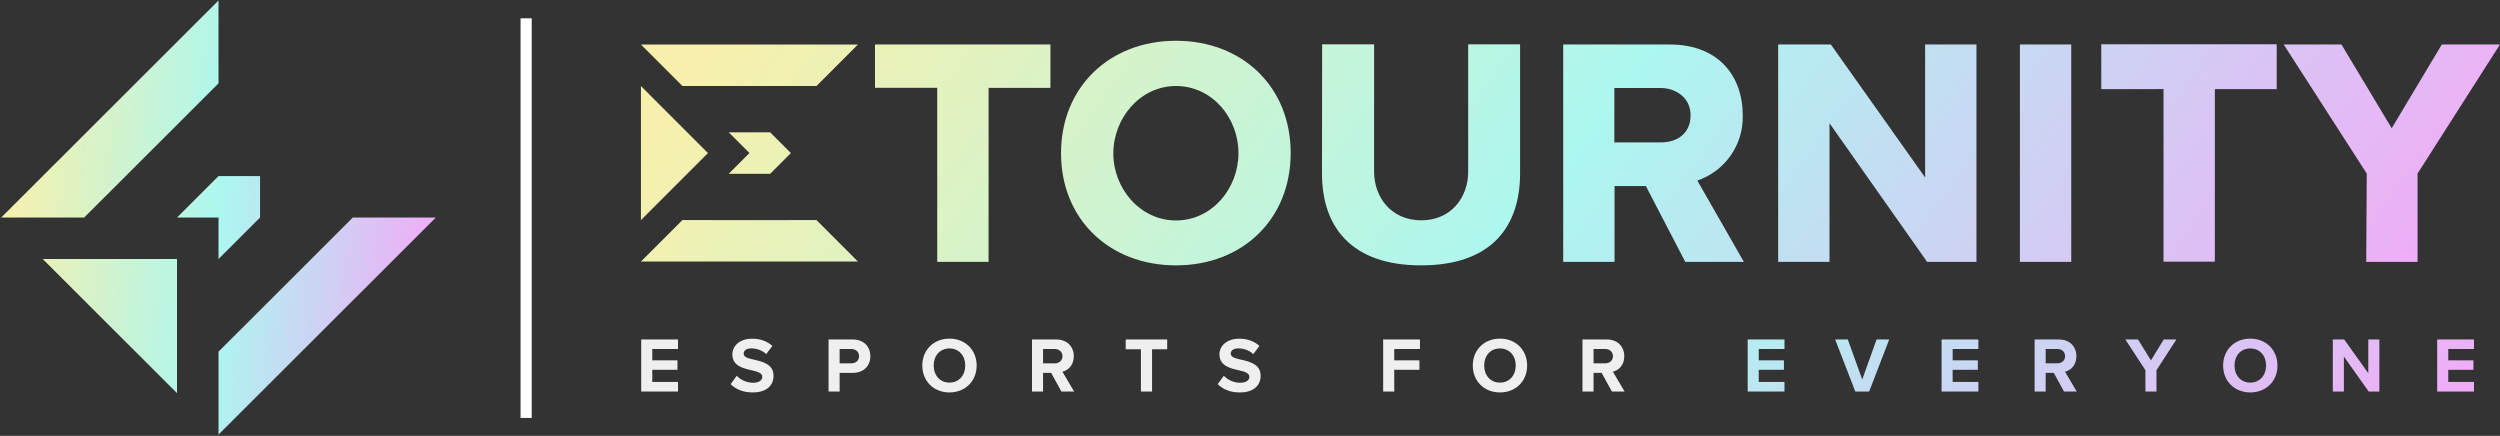 <svg width="4296" height="749" viewBox="0 0 4296 749" fill="none" xmlns="http://www.w3.org/2000/svg">
<rect x="0" y="0" width="4296" height="749" fill="#333333" stroke="none"/>
<path d="M1101.85 672.752H1165.1V656.27H1120.88V635.5H1164.16V619.152H1120.88V599.722H1165.1V583.374H1101.85V672.752ZM1255.55 660.156C1263.99 668.598 1276.32 674.36 1293.47 674.36C1317.59 674.36 1329.25 662.032 1329.25 645.684C1329.25 625.852 1310.49 621.43 1295.75 618.08C1285.43 615.668 1277.93 613.792 1277.93 607.762C1277.93 602.402 1282.49 598.65 1291.06 598.65C1299.77 598.65 1309.42 601.732 1316.66 608.432L1327.24 594.496C1318.4 586.322 1306.61 582.034 1292.4 582.034C1271.36 582.034 1258.5 594.094 1258.5 608.968C1258.5 628.934 1277.26 632.954 1291.87 636.304C1302.18 638.716 1309.96 640.994 1309.96 647.694C1309.96 652.786 1304.86 657.744 1294.41 657.744C1282.08 657.744 1272.3 652.25 1266 645.684L1255.55 660.156ZM1423.8 672.752H1442.83V640.726H1465.61C1484.91 640.726 1495.63 627.728 1495.63 612.184C1495.63 596.506 1485.04 583.374 1465.61 583.374H1423.8V672.752ZM1476.2 612.05C1476.2 619.554 1470.57 624.378 1463.07 624.378H1442.83V599.722H1463.07C1470.57 599.722 1476.2 604.68 1476.2 612.05ZM1584.88 628.13C1584.88 655.064 1604.57 674.36 1631.51 674.36C1658.58 674.36 1678.27 655.064 1678.27 628.13C1678.27 601.196 1658.58 581.9 1631.51 581.9C1604.57 581.9 1584.88 601.196 1584.88 628.13ZM1658.71 628.13C1658.71 644.746 1647.99 657.476 1631.51 657.476C1615.03 657.476 1604.44 644.746 1604.44 628.13C1604.44 611.38 1615.03 598.784 1631.51 598.784C1647.99 598.784 1658.71 611.38 1658.71 628.13ZM1823.88 672.752H1845.73L1825.63 638.716C1835.27 636.438 1845.19 627.996 1845.19 612.184C1845.19 595.568 1833.8 583.374 1815.17 583.374H1773.37V672.752H1792.39V640.726H1806.33L1823.88 672.752ZM1825.76 612.05C1825.76 619.554 1820 624.378 1812.36 624.378H1792.39V599.722H1812.36C1820 599.722 1825.76 604.546 1825.76 612.05ZM1960.54 672.752H1979.7V600.124H2005.7V583.374H1934.41V600.124H1960.54V672.752ZM2092.56 660.156C2101 668.598 2113.33 674.36 2130.48 674.36C2154.6 674.36 2166.26 662.032 2166.26 645.684C2166.26 625.852 2147.5 621.43 2132.76 618.08C2122.44 615.668 2114.93 613.792 2114.93 607.762C2114.93 602.402 2119.49 598.65 2128.07 598.65C2136.78 598.65 2146.42 601.732 2153.66 608.432L2164.25 594.496C2155.4 586.322 2143.61 582.034 2129.41 582.034C2108.37 582.034 2095.5 594.094 2095.5 608.968C2095.5 628.934 2114.26 632.954 2128.87 636.304C2139.19 638.716 2146.96 640.994 2146.96 647.694C2146.96 652.786 2141.87 657.744 2131.42 657.744C2119.09 657.744 2109.31 652.25 2103.01 645.684L2092.56 660.156ZM2376.83 672.752H2395.86V635.5H2439.14V619.152H2395.86V599.722H2440.08V583.374H2376.83V672.752ZM2530.84 628.13C2530.84 655.064 2550.54 674.36 2577.47 674.36C2604.54 674.36 2624.24 655.064 2624.24 628.13C2624.24 601.196 2604.54 581.9 2577.47 581.9C2550.54 581.9 2530.84 601.196 2530.84 628.13ZM2604.67 628.13C2604.67 644.746 2593.95 657.476 2577.47 657.476C2560.99 657.476 2550.4 644.746 2550.4 628.13C2550.4 611.38 2560.99 598.784 2577.47 598.784C2593.95 598.784 2604.67 611.38 2604.67 628.13ZM2769.85 672.752H2791.69L2771.59 638.716C2781.24 636.438 2791.15 627.996 2791.15 612.184C2791.15 595.568 2779.76 583.374 2761.14 583.374H2719.33V672.752H2738.36V640.726H2752.29L2769.85 672.752ZM2771.72 612.05C2771.72 619.554 2765.96 624.378 2758.32 624.378H2738.36V599.722H2758.32C2765.96 599.722 2771.72 604.546 2771.72 612.05Z" fill="#EFEFEF"/>
<path d="M3003.2 672.752H3066.45V656.27H3022.23V635.5H3065.51V619.152H3022.23V599.722H3066.45V583.374H3003.2V672.752ZM3188.12 672.752H3211.97L3246.41 583.374H3224.7L3200.05 652.116L3175.26 583.374H3153.55L3188.12 672.752ZM3336.4 672.752H3399.65V656.27H3355.43V635.5H3398.71V619.152H3355.43V599.722H3399.65V583.374H3336.4V672.752ZM3546.78 672.752H3568.63L3548.53 638.716C3558.17 636.438 3568.09 627.996 3568.09 612.184C3568.09 595.568 3556.7 583.374 3538.07 583.374H3496.27V672.752H3515.29V640.726H3529.23L3546.78 672.752ZM3548.66 612.05C3548.66 619.554 3542.9 624.378 3535.26 624.378H3515.29V599.722H3535.26C3542.9 599.722 3548.66 604.546 3548.66 612.05ZM3686.68 672.752H3705.71V636.17L3739.88 583.374H3718.17L3696.19 619.286L3673.95 583.374H3652.24L3686.68 636.17V672.752ZM3820.21 628.13C3820.21 655.064 3839.91 674.36 3866.84 674.36C3893.91 674.36 3913.61 655.064 3913.61 628.13C3913.61 601.196 3893.91 581.9 3866.84 581.9C3839.91 581.9 3820.21 601.196 3820.21 628.13ZM3894.04 628.13C3894.04 644.746 3883.32 657.476 3866.84 657.476C3850.36 657.476 3839.77 644.746 3839.77 628.13C3839.77 611.38 3850.36 598.784 3866.84 598.784C3883.32 598.784 3894.04 611.38 3894.04 628.13ZM4070.34 672.752H4088.7V583.374H4069.67V641.262L4028.27 583.374H4008.7V672.752H4027.73V612.72L4070.34 672.752ZM4188.06 672.752H4251.31V656.27H4207.09V635.5H4250.37V619.152H4207.09V599.722H4251.31V583.374H4188.06V672.752Z" fill="url(#paint0_linear)"/>
<path fill-rule="evenodd" clip-rule="evenodd" d="M1823.27 263.256C1823.27 376.833 1906.41 456.006 2020.87 456.006C2135.33 456.006 2217.92 376.502 2217.92 262.926C2217.92 149.349 2135.11 70.066 2020.87 70.066C1906.63 70.066 1823.27 149.57 1823.27 263.256ZM2128.16 263.256C2128.16 323.684 2082.84 378.818 2020.87 378.818C1958.9 378.818 1913.13 323.684 1913.13 263.587C1913.13 203.491 1958.79 147.805 2020.87 147.805C2082.95 147.805 2128.16 202.388 2128.16 263.256ZM3610.83 76.021V153.209L3717.79 153.099V449.611H3806.01V153.209H3912.3V76.021H3610.83ZM2441.98 456.004C2322.12 456.004 2271.72 389.842 2271.72 298.43L2271.94 76.128H2361.26V295.011C2361.26 339.229 2390.81 378.595 2442.31 378.595C2493.8 378.595 2522.92 339.119 2522.92 295.011V76.128H2612.12V297.768C2612.12 390.725 2561.84 456.004 2441.98 456.004ZM2895.95 449.94H2996.63L2916.68 310.23C2939.86 302.374 2959.93 287.326 2973.98 267.276C2988.02 247.226 2995.29 223.22 2994.75 198.748C2994.75 129.279 2952.08 76.46 2869.15 76.46H2686.22V449.94H2774.43V319.713H2828.25L2895.95 449.94ZM2905.1 197.976C2905.1 228.741 2883.05 244.73 2853.83 244.73H2774.1V151.222H2853.72C2878.97 151.222 2905.1 167.322 2905.1 197.976ZM3396.35 449.94H3311.55L3143.83 211.76V449.94H3055.62V76.46H3146.15L3308.13 304.937V76.46H3396.35V449.94ZM3471 449.94H3559.22V76.46H3471V449.94ZM4066.12 449.94H4154.34V298.21L4295.92 76.46H4196.02L4109.9 220.361L4023.56 76.46H3924.32L4067.01 298.21L4066.12 449.94ZM1503.59 150.892V76.46H1805.07V151.002H1698.77V449.94H1610.55V150.892H1503.59ZM1101.44 76.57L1172.63 147.758H1403.06L1474.25 76.57H1101.44ZM1403.07 378.199L1287.85 378.252L1172.63 378.199L1101.39 449.44L1474.31 449.44L1403.07 378.199ZM1323.44 227.387L1252.26 227.387L1287.85 262.981L1252.2 298.628H1323.5L1359.09 263.034L1323.44 227.387ZM1216.6 263.031L1101.38 378.25L1101.38 147.812L1216.6 263.031Z" fill="url(#paint1_linear)"/>
<path d="M894.512 31.447V718.191H913.689V31.447L894.512 31.447Z" fill="white"/>
<g clip-path="url(#clip0)">
<path fill-rule="evenodd" clip-rule="evenodd" d="M144.692 373.765H2.096L375.487 0.873V143.279L144.692 373.765ZM490.954 489.057L606.299 373.761H749L375.504 746.759V604.247L490.954 489.057ZM304.215 373.76L375.513 302.557H446.916V373.76L375.513 445.068V373.76H304.215ZM304.18 675.561L304.18 445.074H73.385L304.18 675.561Z" fill="url(#paint2_linear)"/>
</g>
<defs>
<linearGradient id="paint0_linear" x1="1111.26" y1="626.935" x2="1977.95" y2="2049.02" gradientUnits="userSpaceOnUse">
<stop stop-color="#F7F0AC"/>
<stop offset="0.5" stop-color="#ACF7F0"/>
<stop offset="1" stop-color="#F0ACF7"/>
</linearGradient>
<linearGradient id="paint1_linear" x1="1119.63" y1="246.913" x2="3234.94" y2="1761.7" gradientUnits="userSpaceOnUse">
<stop stop-color="#F7F0AC"/>
<stop offset="0.5" stop-color="#ACF7F0"/>
<stop offset="1" stop-color="#F0ACF7"/>
</linearGradient>
<linearGradient id="paint2_linear" x1="6.363" y1="342.656" x2="748.985" y2="406.992" gradientUnits="userSpaceOnUse">
<stop stop-color="#F7F0AC"/>
<stop offset="0.5" stop-color="#ACF7F0"/>
<stop offset="1" stop-color="#F0ACF7"/>
</linearGradient>
<clipPath id="clip0">
<rect width="749" height="748" fill="white" transform="translate(0 0.868)"/>
</clipPath>
</defs>
</svg>
